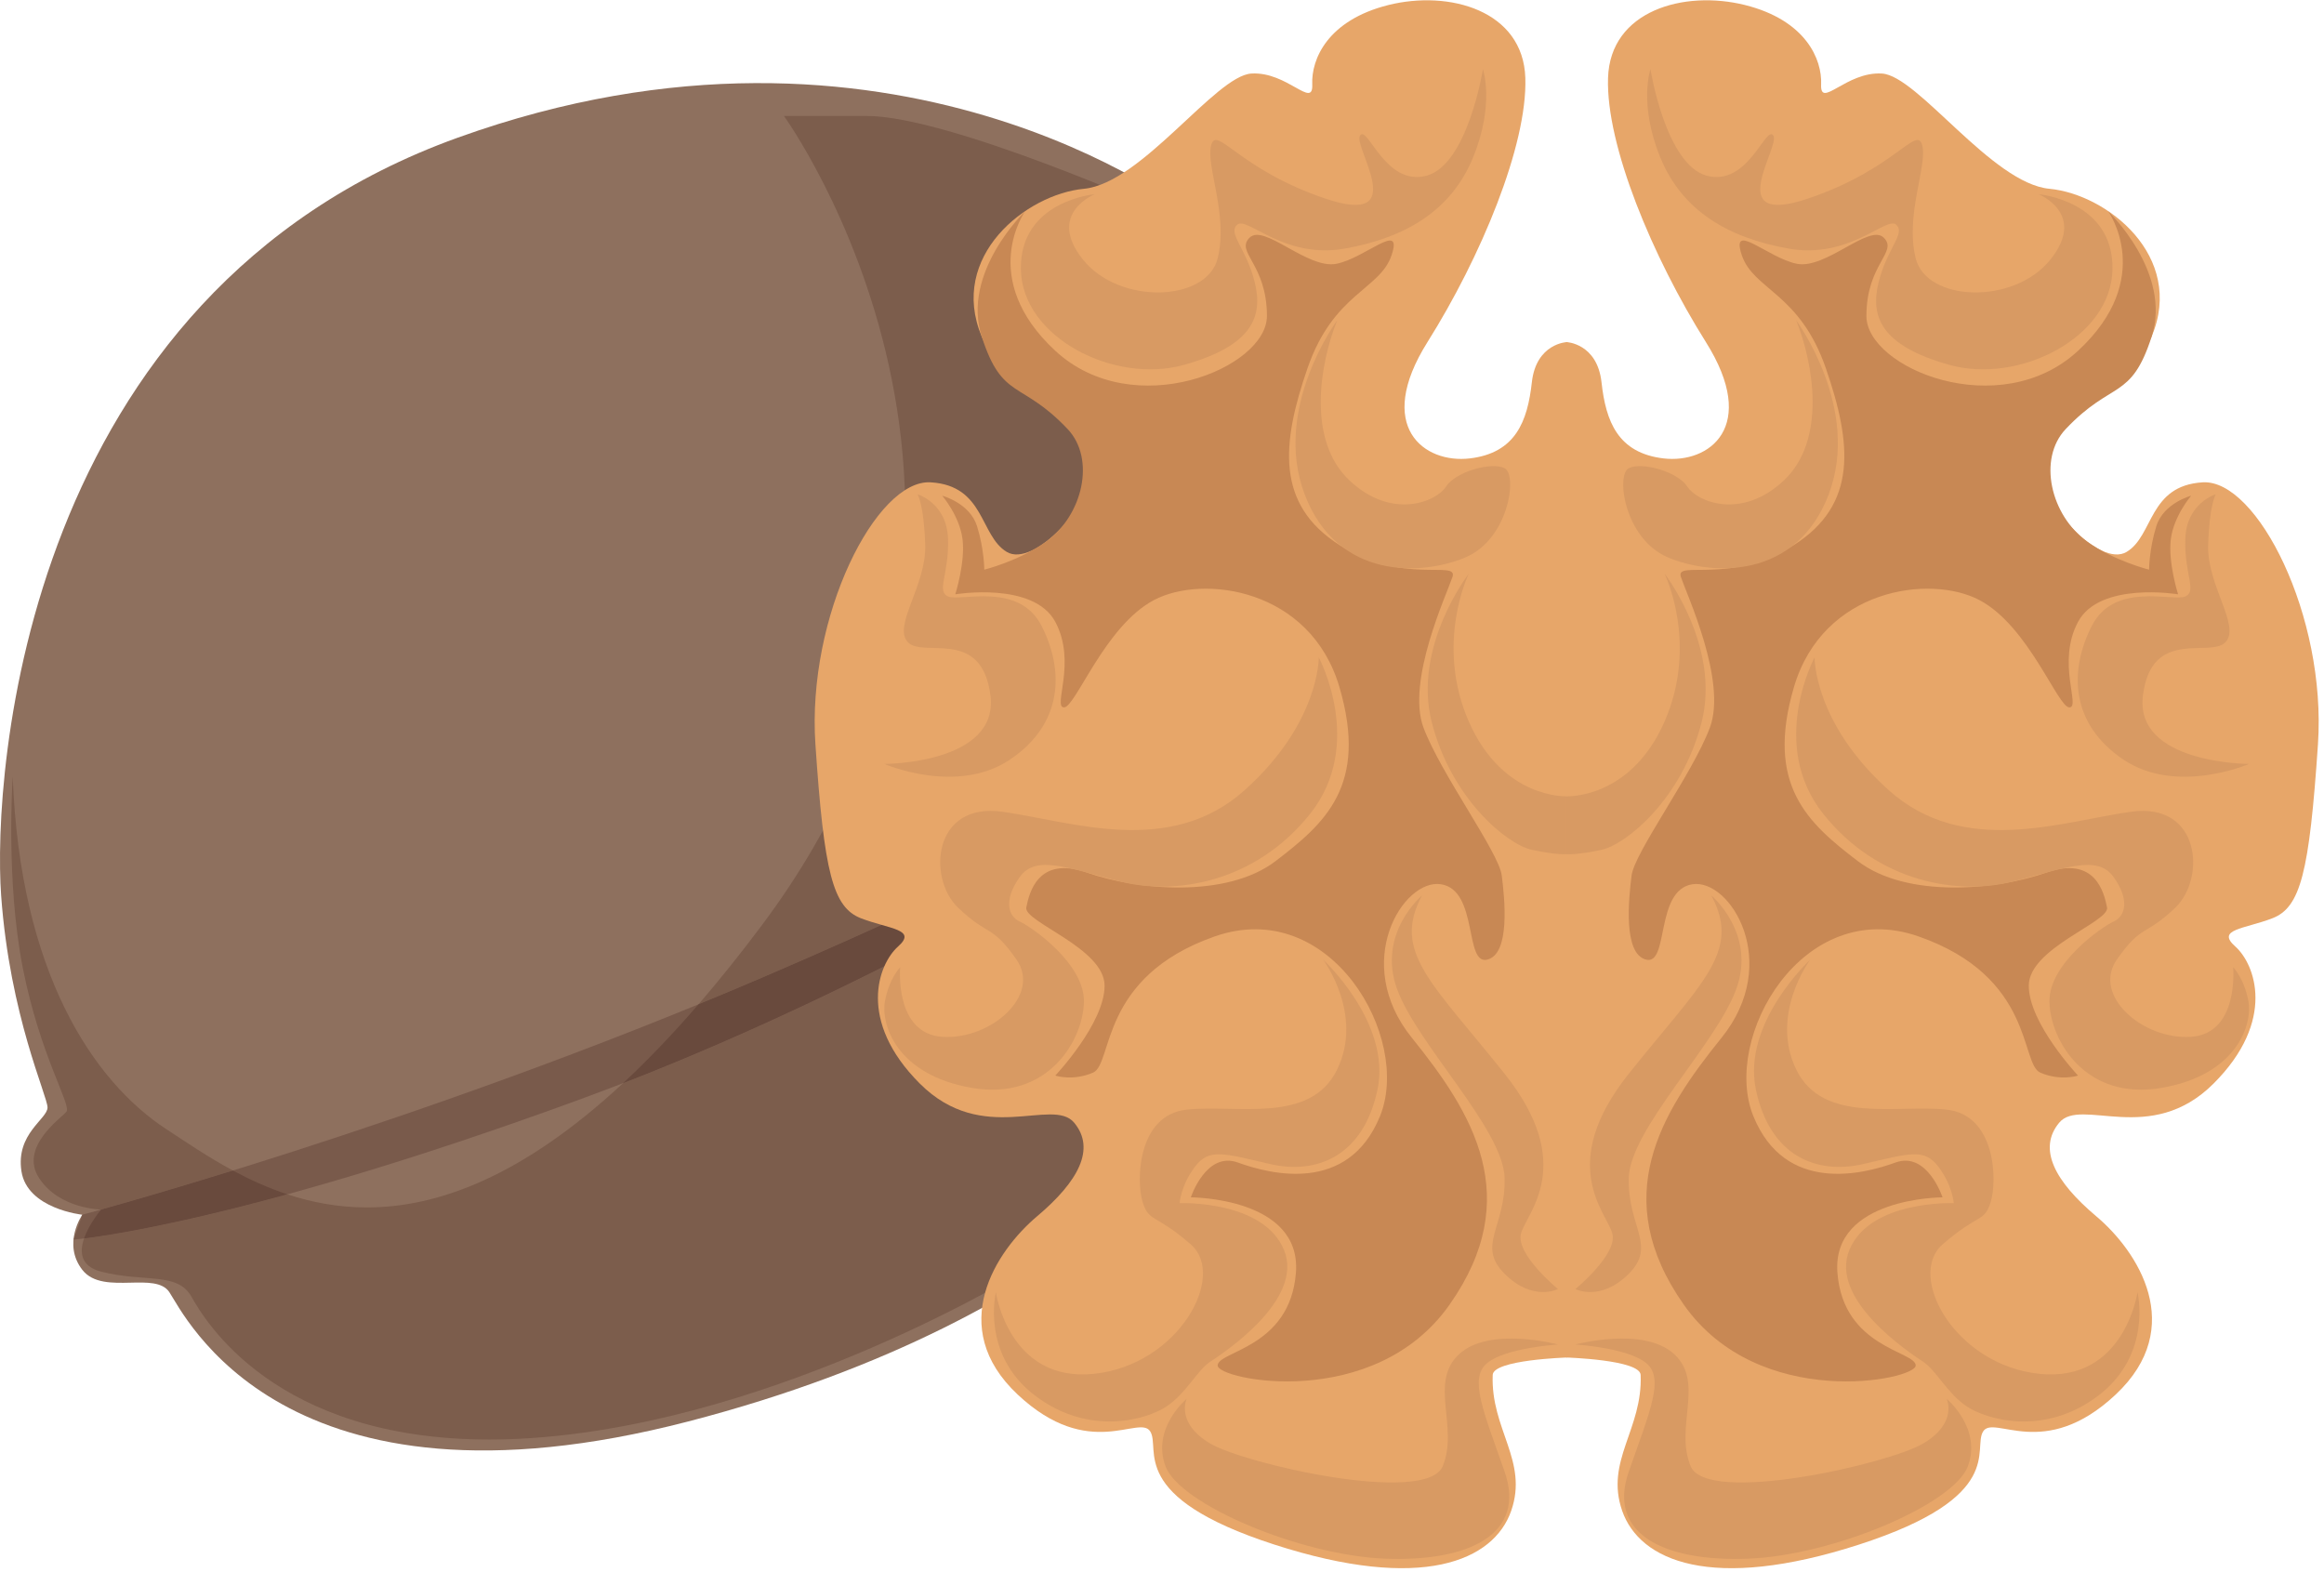 <?xml version="1.0" encoding="UTF-8" standalone="no"?>
<!DOCTYPE svg PUBLIC "-//W3C//DTD SVG 1.1//EN" "http://www.w3.org/Graphics/SVG/1.1/DTD/svg11.dtd">
<svg width="100%" height="100%" viewBox="0 0 309 209" version="1.1" xmlns="http://www.w3.org/2000/svg" xmlns:xlink="http://www.w3.org/1999/xlink" xml:space="preserve" xmlns:serif="http://www.serif.com/" style="fill-rule:evenodd;clip-rule:evenodd;stroke-linejoin:round;stroke-miterlimit:1.414;">
    <g transform="matrix(4.167,0,0,4.167,0.001,-490.879)">
        <path d="M37.863,124.541C37.863,124.541 28.482,117.199 14.606,122.194C0.73,127.19 -0.24,142.523 0.036,146.373C0.314,150.224 1.516,152.768 1.516,153.138C1.516,153.507 0.499,153.97 0.684,155.173C0.869,156.375 2.626,156.56 2.626,156.56C2.626,156.56 1.979,157.485 2.626,158.318C2.966,158.755 3.586,158.741 4.165,158.728C4.69,158.716 5.182,158.704 5.401,159.027C5.864,159.705 9.009,166.515 21.96,163.156C34.911,159.798 39.037,153.178 39.037,153.178L37.863,124.541Z" style="fill:rgb(142,112,94);fill-rule:nonzero;"/>
    </g>
    <g transform="matrix(4.167,0,0,4.167,0.001,-490.879)">
        <path d="M2.626,156.56C2.626,156.56 13.35,153.698 24.365,148.975C35.38,144.251 39.998,141.112 39.998,141.112L39.998,141.852C39.998,141.852 29.8,148.744 18.56,152.86C7.321,156.977 2.348,157.353 2.348,157.353L2.626,156.56Z" style="fill:rgb(121,90,75);fill-rule:nonzero;"/>
    </g>
    <g transform="matrix(4.167,0,0,4.167,0.001,-490.879)">
        <path d="M38.386,154.037C38.836,153.5 39.037,153.178 39.037,153.178L38.609,142.753C39.502,142.187 39.998,141.852 39.998,141.852L39.998,141.112C39.998,141.112 39.543,141.421 38.578,141.991L37.933,126.232L41.628,133.573C41.628,133.573 40.137,152.027 39.998,152.571C39.956,152.733 39.294,153.309 38.386,154.037Z" style="fill:rgb(216,204,197);fill-rule:nonzero;"/>
    </g>
    <g transform="matrix(4.167,0,0,4.167,0.001,-490.879)">
        <path d="M15.612,163.733C8.761,163.733 6.53,159.923 6.107,159.173C5.656,158.376 4.616,158.729 3.227,158.376C2.565,158.207 2.533,157.75 2.682,157.317C3.45,157.222 5.554,156.9 9.167,155.908C9.94,156.163 10.785,156.327 11.708,156.327C13.954,156.327 16.658,155.355 19.88,152.363C28.129,149.165 35.611,144.654 38.609,142.753L39.037,153.178C39.037,153.178 38.836,153.5 38.386,154.037C36.249,155.75 32.748,158.306 32.748,158.306C32.748,158.306 24.943,163.128 16.999,163.683C16.517,163.717 16.055,163.733 15.612,163.733ZM3.227,156.395C3.227,156.395 1.894,156.38 1.248,155.392C0.602,154.405 1.944,153.484 2.117,153.276C2.291,153.068 1.285,151.507 0.73,148.697C0.175,145.887 0.406,142.584 0.406,142.584C0.638,148.821 2.972,152.304 5.309,153.831C5.917,154.229 6.622,154.713 7.432,155.15C5.472,155.758 3.997,156.18 3.227,156.395ZM22.289,149.845C22.946,149.084 23.623,148.241 24.319,147.31C34.171,134.128 25.013,121.501 25.013,121.501L27.649,121.501C30.286,121.501 37.081,124.541 37.081,124.541L37.933,126.232L38.578,141.991C36.469,143.238 31.923,145.734 24.365,148.975C23.671,149.273 22.978,149.563 22.289,149.845Z" style="fill:rgb(124,93,76);fill-rule:nonzero;"/>
    </g>
    <g transform="matrix(4.167,0,0,4.167,0.001,-490.879)">
        <path d="M2.682,157.317C2.845,156.845 3.221,156.401 3.227,156.395C3.997,156.18 5.472,155.758 7.432,155.15C7.964,155.437 8.541,155.702 9.167,155.908C5.554,156.9 3.45,157.222 2.682,157.317ZM19.88,152.363C20.652,151.645 21.455,150.81 22.289,149.845C22.978,149.563 23.671,149.273 24.365,148.975C31.923,145.734 36.469,143.238 38.578,141.991C39.543,141.421 39.998,141.112 39.998,141.112L39.998,141.852C39.998,141.852 39.502,142.187 38.609,142.753C35.611,144.654 28.129,149.165 19.88,152.363Z" style="fill:rgb(105,74,61);fill-rule:nonzero;"/>
    </g>
    <g transform="matrix(4.167,0,0,4.167,0.001,-490.879)">
        <path d="M50,128.716C50,128.716 49.017,128.751 48.878,130C48.739,131.248 48.358,132.254 46.901,132.428C45.444,132.601 43.848,131.422 45.548,128.716C47.248,126.01 48.739,122.437 48.67,120.286C48.6,118.136 46.242,117.477 44.299,117.962C42.356,118.448 41.836,119.697 41.871,120.495C41.905,121.292 41.073,120.078 39.928,120.148C38.783,120.217 36.424,123.651 34.586,123.825C32.747,123.998 30.25,125.976 31.325,128.543C32.4,131.11 35.002,131.039 34.967,132.444C34.933,133.85 32.99,135.931 32.123,135.411C31.256,134.891 31.429,133.295 29.695,133.191C27.96,133.087 25.74,137.458 26.018,141.551C26.295,145.645 26.573,146.755 27.474,147.102C28.376,147.448 29.278,147.448 28.654,148.003C28.03,148.558 27.336,150.362 29.348,152.374C31.36,154.386 33.58,152.791 34.274,153.623C34.967,154.456 34.412,155.496 33.094,156.607C31.776,157.717 30.18,160.145 32.47,162.296C34.759,164.446 36.355,162.92 36.702,163.475C37.049,164.03 35.939,165.556 40.657,167.083C45.374,168.609 47.664,167.603 48.219,166.007C48.774,164.412 47.56,163.406 47.629,161.671C47.649,161.186 50,161.116 50,161.116L50,128.716Z" style="fill:rgb(231,166,105);fill-rule:nonzero;"/>
    </g>
    <g transform="matrix(4.167,0,0,4.167,0.001,-490.879)">
        <path d="M32.711,124.541C32.711,124.541 31.175,126.681 33.672,128.994C36.17,131.306 40.425,129.549 40.425,127.884C40.425,126.218 39.408,125.848 39.87,125.386C40.333,124.923 41.72,126.403 42.645,126.218C43.57,126.033 44.773,124.831 44.403,125.941C44.033,127.051 42.553,127.143 41.72,129.549C40.888,131.954 40.703,133.896 42.738,135.191C44.773,136.487 46.531,135.654 46.346,136.209C46.161,136.764 44.866,139.539 45.421,141.019C45.976,142.499 47.826,144.997 47.918,145.737C48.011,146.477 48.196,148.235 47.456,148.42C46.716,148.605 47.178,146.2 45.976,146.015C44.773,145.83 43.108,148.512 45.051,150.917C46.993,153.323 48.658,156.005 46.253,159.428C43.848,162.851 38.853,161.833 38.853,161.371C38.853,160.908 41.165,160.816 41.35,158.41C41.535,156.005 37.997,156.005 37.997,156.005C37.997,156.005 38.483,154.525 39.5,154.895C40.518,155.265 43.015,155.913 44.033,153.415C45.051,150.917 42.46,146.385 38.76,147.68C35.06,148.975 35.522,151.75 34.875,152.027C34.227,152.305 33.672,152.12 33.672,152.12C33.672,152.12 35.245,150.455 35.245,149.252C35.245,148.05 32.655,147.217 32.747,146.755C32.84,146.292 33.117,145.09 34.69,145.645C36.263,146.2 39.13,146.477 40.703,145.275C42.275,144.072 43.663,142.869 42.738,139.724C41.813,136.579 38.39,136.117 36.818,136.949C35.245,137.782 34.32,140.372 33.95,140.372C33.58,140.372 34.366,138.938 33.672,137.643C32.979,136.348 30.481,136.764 30.481,136.764C30.481,136.764 30.805,135.746 30.712,135.006C30.62,134.266 30.065,133.619 30.065,133.619C30.065,133.619 30.943,133.85 31.175,134.59C31.406,135.33 31.406,135.978 31.406,135.978C31.406,135.978 32.522,135.7 33.383,135.08C34.547,134.242 34.967,132.444 34.065,131.491C32.582,129.923 31.984,130.589 31.325,128.543C30.666,126.496 32.711,124.541 32.711,124.541Z" style="fill:rgb(200,136,84);fill-rule:nonzero;"/>
    </g>
    <g transform="matrix(4.167,0,0,4.167,0.001,-490.879)">
        <path d="M42.079,138.776C42.079,138.776 43.57,141.551 41.801,143.771C40.032,145.991 37.456,146.361 35.777,145.936C34.098,145.51 33.059,145.055 32.539,145.783C32.019,146.512 32.158,147.032 32.539,147.206C32.921,147.379 34.614,148.554 34.586,149.773C34.558,150.991 33.441,152.929 31.013,152.513C28.585,152.097 28.099,150.466 28.238,149.738C28.376,149.009 28.723,148.663 28.723,148.663C28.723,148.663 28.527,150.779 30.065,150.883C31.603,150.987 33.233,149.565 32.435,148.42C31.637,147.275 31.533,147.691 30.562,146.755C29.591,145.818 29.764,143.39 31.984,143.702C34.204,144.014 37.326,145.159 39.72,143.008C42.113,140.857 42.079,138.776 42.079,138.776Z" style="fill:rgb(216,154,99);fill-rule:nonzero;"/>
    </g>
    <g transform="matrix(4.167,0,0,4.167,0.001,-490.879)">
        <path d="M29.278,133.573C29.278,133.573 30.215,133.85 30.25,134.995C30.284,136.14 29.868,136.66 30.25,136.833C30.631,137.007 32.506,136.348 33.233,137.77C33.96,139.192 33.927,140.892 32.227,142.037C30.527,143.182 28.216,142.176 28.216,142.176C28.216,142.176 31.88,142.176 31.603,139.99C31.325,137.805 29.452,138.811 28.966,138.29C28.48,137.77 29.556,136.487 29.521,135.203C29.486,133.919 29.278,133.573 29.278,133.573Z" style="fill:rgb(216,154,99);fill-rule:nonzero;"/>
    </g>
    <g transform="matrix(4.167,0,0,4.167,0.001,-490.879)">
        <path d="M42.218,148.42C42.218,148.42 44.403,150.443 43.952,152.571C43.501,154.699 42.009,155.288 40.518,154.941C39.026,154.595 38.575,154.433 38.124,155.034C37.673,155.635 37.639,156.19 37.639,156.19C37.639,156.19 40.31,156.086 40.969,157.682C41.628,159.278 39.026,160.977 38.61,161.255C38.194,161.532 37.847,162.261 37.222,162.677C36.598,163.093 34.759,163.649 33.025,162.33C31.29,161.012 31.776,159.035 31.776,159.035C31.776,159.035 32.192,161.914 34.898,161.637C37.604,161.359 39.153,158.514 37.997,157.508C36.841,156.502 36.667,156.815 36.459,156.155C36.251,155.496 36.284,153.38 37.863,153.207C39.442,153.033 41.814,153.684 42.667,151.923C43.52,150.163 42.218,148.42 42.218,148.42Z" style="fill:rgb(216,154,99);fill-rule:nonzero;"/>
    </g>
    <g transform="matrix(4.167,0,0,4.167,0.001,-490.879)">
        <path d="M34.933,123.998C34.933,123.998 32.539,124.206 32.574,126.392C32.609,128.577 35.56,130.065 37.777,129.444C39.994,128.824 40.306,127.878 40.032,126.792C39.758,125.707 39.165,125.247 39.477,124.97C39.789,124.692 40.969,126.08 42.911,125.733C44.854,125.386 46.311,124.519 47.005,122.819C47.699,121.119 47.317,120.009 47.317,120.009C47.317,120.009 46.831,123.062 45.513,123.409C44.195,123.755 43.64,121.778 43.397,122.125C43.154,122.472 45.062,125.074 42.287,124.137C39.512,123.2 38.818,121.778 38.645,122.437C38.471,123.096 39.2,124.657 38.853,126.045C38.506,127.433 35.722,127.544 34.551,126.08C33.38,124.615 34.933,123.998 34.933,123.998Z" style="fill:rgb(216,154,99);fill-rule:nonzero;"/>
    </g>
    <g transform="matrix(4.167,0,0,4.167,0.001,-490.879)">
        <path d="M37.863,162.434C37.863,162.434 36.737,163.371 37.188,164.585C37.639,165.799 41.489,167.43 44.195,167.534C46.901,167.638 48.7,166.736 48.009,164.759C47.317,162.781 46.866,161.775 47.456,161.29C48.045,160.804 49.711,160.7 49.711,160.7C49.711,160.7 47.525,160.11 46.554,161.012C45.582,161.914 46.554,163.336 46.033,164.585C45.513,165.834 39.72,164.516 38.61,163.857C37.5,163.198 37.863,162.434 37.863,162.434Z" style="fill:rgb(216,154,99);fill-rule:nonzero;"/>
    </g>
    <g transform="matrix(4.167,0,0,4.167,0.001,-490.879)">
        <path d="M45.374,146.373C45.374,146.373 43.932,147.582 44.576,149.356C45.221,151.13 47.972,153.831 48.009,155.392C48.045,156.953 47.104,157.543 48.009,158.445C48.913,159.347 49.711,158.931 49.711,158.931C49.711,158.931 48.358,157.821 48.531,157.162C48.705,156.502 50.331,154.976 48.009,152.062C45.687,149.148 44.403,148.177 45.374,146.373Z" style="fill:rgb(216,154,99);fill-rule:nonzero;"/>
    </g>
    <g transform="matrix(4.167,0,0,4.167,0.001,-490.879)">
        <path d="M46.866,136.105C46.866,136.105 45.062,138.429 45.687,140.857C46.311,143.286 48.08,144.743 48.878,144.916C49.676,145.09 50,145.055 50,145.055L50,143.209C50,143.209 47.958,143.315 46.866,140.823C45.774,138.33 46.866,136.105 46.866,136.105Z" style="fill:rgb(216,154,99);fill-rule:nonzero;"/>
    </g>
    <g transform="matrix(4.167,0,0,4.167,0.001,-490.879)">
        <path d="M42.667,128.022C42.667,128.022 40.587,130.832 41.628,133.573C42.669,136.313 45.374,136.174 46.762,135.585C48.149,134.995 48.423,132.948 48.009,132.74C47.594,132.532 46.45,132.844 46.137,133.33C45.825,133.815 44.403,134.405 43.05,133.122C41.697,131.838 42.11,129.41 42.667,128.022Z" style="fill:rgb(216,154,99);fill-rule:nonzero;"/>
    </g>
    <g transform="matrix(4.167,0,0,4.167,0.001,-490.879)">
        <path d="M49.979,128.716C49.979,128.716 50.962,128.751 51.101,130C51.239,131.248 51.621,132.254 53.078,132.428C54.535,132.601 56.131,131.422 54.431,128.716C52.731,126.01 51.239,122.437 51.309,120.286C51.378,118.136 53.737,117.477 55.68,117.962C57.622,118.448 58.143,119.697 58.108,120.495C58.073,121.292 58.906,120.078 60.05,120.148C61.195,120.217 63.554,123.651 65.393,123.825C67.231,123.998 69.729,125.976 68.654,128.543C67.578,131.11 64.976,131.039 65.011,132.444C65.046,133.85 66.988,135.931 67.856,135.411C68.723,134.891 68.549,133.295 70.284,133.191C72.018,133.087 74.239,137.458 73.961,141.551C73.684,145.645 73.406,146.755 72.504,147.102C71.602,147.448 70.7,147.448 71.325,148.003C71.949,148.558 72.643,150.362 70.631,152.374C68.619,154.386 66.399,152.791 65.705,153.623C65.011,154.456 65.566,155.496 66.884,156.607C68.203,157.717 69.798,160.145 67.509,162.296C65.219,164.446 63.624,162.92 63.277,163.475C62.93,164.03 64.04,165.556 59.322,167.083C54.604,168.609 52.315,167.603 51.76,166.007C51.205,164.412 52.419,163.406 52.349,161.671C52.33,161.186 49.979,161.116 49.979,161.116L49.979,128.716Z" style="fill:rgb(231,166,105);fill-rule:nonzero;"/>
    </g>
    <g transform="matrix(4.167,0,0,4.167,0.001,-490.879)">
        <path d="M67.267,124.541C67.267,124.541 68.804,126.681 66.306,128.994C63.809,131.306 59.553,129.549 59.553,127.884C59.553,126.218 60.571,125.848 60.108,125.386C59.646,124.923 58.258,126.403 57.333,126.218C56.408,126.033 55.206,124.831 55.576,125.941C55.946,127.051 57.426,127.143 58.258,129.549C59.091,131.954 59.276,133.896 57.241,135.191C55.206,136.487 53.448,135.654 53.633,136.209C53.818,136.764 55.113,139.539 54.558,141.019C54.003,142.499 52.153,144.997 52.06,145.737C51.968,146.477 51.783,148.235 52.523,148.42C53.263,148.605 52.8,146.2 54.003,146.015C55.206,145.83 56.871,148.512 54.928,150.917C52.985,153.323 51.32,156.005 53.725,159.428C56.131,162.851 61.126,161.833 61.126,161.371C61.126,160.908 58.813,160.816 58.628,158.41C58.443,156.005 61.982,156.005 61.982,156.005C61.982,156.005 61.496,154.525 60.478,154.895C59.461,155.265 56.963,155.913 55.946,153.415C54.928,150.917 57.518,146.385 61.218,147.68C64.919,148.975 64.456,151.75 65.104,152.027C65.751,152.305 66.306,152.12 66.306,152.12C66.306,152.12 64.734,150.455 64.734,149.252C64.734,148.05 67.324,147.217 67.231,146.755C67.139,146.292 66.861,145.09 65.289,145.645C63.716,146.2 60.848,146.477 59.276,145.275C57.703,144.072 56.316,142.869 57.241,139.724C58.166,136.579 61.588,136.117 63.161,136.949C64.734,137.782 65.659,140.372 66.029,140.372C66.399,140.372 65.612,138.938 66.306,137.643C67,136.348 69.498,136.764 69.498,136.764C69.498,136.764 69.174,135.746 69.266,135.006C69.359,134.266 69.914,133.619 69.914,133.619C69.914,133.619 69.035,133.85 68.804,134.59C68.573,135.33 68.573,135.978 68.573,135.978C68.573,135.978 67.456,135.7 66.595,135.08C65.431,134.242 65.011,132.444 65.913,131.491C67.397,129.923 67.994,130.589 68.654,128.543C69.313,126.496 67.267,124.541 67.267,124.541Z" style="fill:rgb(200,136,84);fill-rule:nonzero;"/>
    </g>
    <g transform="matrix(4.167,0,0,4.167,0.001,-490.879)">
        <path d="M57.9,138.776C57.9,138.776 56.408,141.551 58.177,143.771C59.946,145.991 62.523,146.361 64.202,145.936C65.881,145.51 66.919,145.055 67.439,145.783C67.96,146.512 67.821,147.032 67.439,147.206C67.058,147.379 65.364,148.554 65.393,149.773C65.421,150.991 66.537,152.929 68.966,152.513C71.394,152.097 71.88,150.466 71.741,149.738C71.602,149.009 71.255,148.663 71.255,148.663C71.255,148.663 71.452,150.779 69.914,150.883C68.376,150.987 66.746,149.565 67.543,148.42C68.341,147.275 68.445,147.691 69.417,146.755C70.388,145.818 70.215,143.39 67.994,143.702C65.774,144.014 62.652,145.159 60.259,143.008C57.865,140.857 57.9,138.776 57.9,138.776Z" style="fill:rgb(216,154,99);fill-rule:nonzero;"/>
    </g>
    <g transform="matrix(4.167,0,0,4.167,0.001,-490.879)">
        <path d="M70.7,133.573C70.7,133.573 69.764,133.85 69.729,134.995C69.694,136.14 70.11,136.66 69.729,136.833C69.347,137.007 67.472,136.348 66.746,137.77C66.019,139.192 66.052,140.892 67.752,142.037C69.451,143.182 71.762,142.176 71.762,142.176C71.762,142.176 68.098,142.176 68.376,139.99C68.654,137.805 70.527,138.811 71.012,138.29C71.498,137.77 70.423,136.487 70.457,135.203C70.492,133.919 70.7,133.573 70.7,133.573Z" style="fill:rgb(216,154,99);fill-rule:nonzero;"/>
    </g>
    <g transform="matrix(4.167,0,0,4.167,0.001,-490.879)">
        <path d="M57.761,148.42C57.761,148.42 55.576,150.443 56.027,152.571C56.477,154.699 57.969,155.288 59.461,154.941C60.952,154.595 61.403,154.433 61.854,155.034C62.305,155.635 62.34,156.19 62.34,156.19C62.34,156.19 59.669,156.086 59.01,157.682C58.351,159.278 60.952,160.977 61.369,161.255C61.785,161.532 62.132,162.261 62.756,162.677C63.381,163.093 65.219,163.649 66.954,162.33C68.688,161.012 68.203,159.035 68.203,159.035C68.203,159.035 67.786,161.914 65.08,161.637C62.375,161.359 60.826,158.514 61.982,157.508C63.138,156.502 63.311,156.815 63.519,156.155C63.728,155.496 63.694,153.38 62.115,153.207C60.536,153.033 58.165,153.684 57.312,151.923C56.459,150.163 57.761,148.42 57.761,148.42Z" style="fill:rgb(216,154,99);fill-rule:nonzero;"/>
    </g>
    <g transform="matrix(4.167,0,0,4.167,0.001,-490.879)">
        <path d="M65.046,123.998C65.046,123.998 67.439,124.206 67.405,126.392C67.37,128.577 64.418,130.065 62.201,129.444C59.984,128.824 59.672,127.878 59.946,126.792C60.221,125.707 60.814,125.247 60.501,124.97C60.189,124.692 59.01,126.08 57.067,125.733C55.125,125.386 53.668,124.519 52.974,122.819C52.28,121.119 52.662,120.009 52.662,120.009C52.662,120.009 53.147,123.062 54.465,123.409C55.784,123.755 56.339,121.778 56.582,122.125C56.824,122.472 54.916,125.074 57.692,124.137C60.467,123.2 61.161,121.778 61.334,122.437C61.507,123.096 60.779,124.657 61.126,126.045C61.473,127.433 64.257,127.544 65.427,126.08C66.598,124.615 65.046,123.998 65.046,123.998Z" style="fill:rgb(216,154,99);fill-rule:nonzero;"/>
    </g>
    <g transform="matrix(4.167,0,0,4.167,0.001,-490.879)">
        <path d="M62.115,162.434C62.115,162.434 63.242,163.371 62.791,164.585C62.34,165.799 58.489,167.43 55.784,167.534C53.078,167.638 51.278,166.736 51.97,164.759C52.662,162.781 53.113,161.775 52.523,161.29C51.933,160.804 50.268,160.7 50.268,160.7C50.268,160.7 52.453,160.11 53.425,161.012C54.396,161.914 53.425,163.336 53.945,164.585C54.465,165.834 60.259,164.516 61.369,163.857C62.479,163.198 62.115,162.434 62.115,162.434Z" style="fill:rgb(216,154,99);fill-rule:nonzero;"/>
    </g>
    <g transform="matrix(4.167,0,0,4.167,0.001,-490.879)">
        <path d="M54.604,146.373C54.604,146.373 56.046,147.582 55.402,149.356C54.758,151.13 52.007,153.831 51.97,155.392C51.933,156.953 52.874,157.543 51.97,158.445C51.066,159.347 50.268,158.931 50.268,158.931C50.268,158.931 51.621,157.821 51.447,157.162C51.274,156.502 49.648,154.976 51.97,152.062C54.292,149.148 55.576,148.177 54.604,146.373Z" style="fill:rgb(216,154,99);fill-rule:nonzero;"/>
    </g>
    <g transform="matrix(4.167,0,0,4.167,0.001,-490.879)">
        <path d="M53.113,136.105C53.113,136.105 54.916,138.429 54.292,140.857C53.668,143.286 51.898,144.743 51.101,144.916C50.303,145.09 49.979,145.055 49.979,145.055L49.979,143.209C49.979,143.209 52.021,143.315 53.113,140.823C54.204,138.33 53.113,136.105 53.113,136.105Z" style="fill:rgb(216,154,99);fill-rule:nonzero;"/>
    </g>
    <g transform="matrix(4.167,0,0,4.167,0.001,-490.879)">
        <path d="M57.312,128.022C57.312,128.022 59.391,130.832 58.351,133.573C57.31,136.313 54.604,136.174 53.217,135.585C51.829,134.995 51.556,132.948 51.97,132.74C52.384,132.532 53.529,132.844 53.841,133.33C54.153,133.815 55.576,134.405 56.928,133.122C58.281,131.838 57.869,129.41 57.312,128.022Z" style="fill:rgb(216,154,99);fill-rule:nonzero;"/>
    </g>
</svg>
